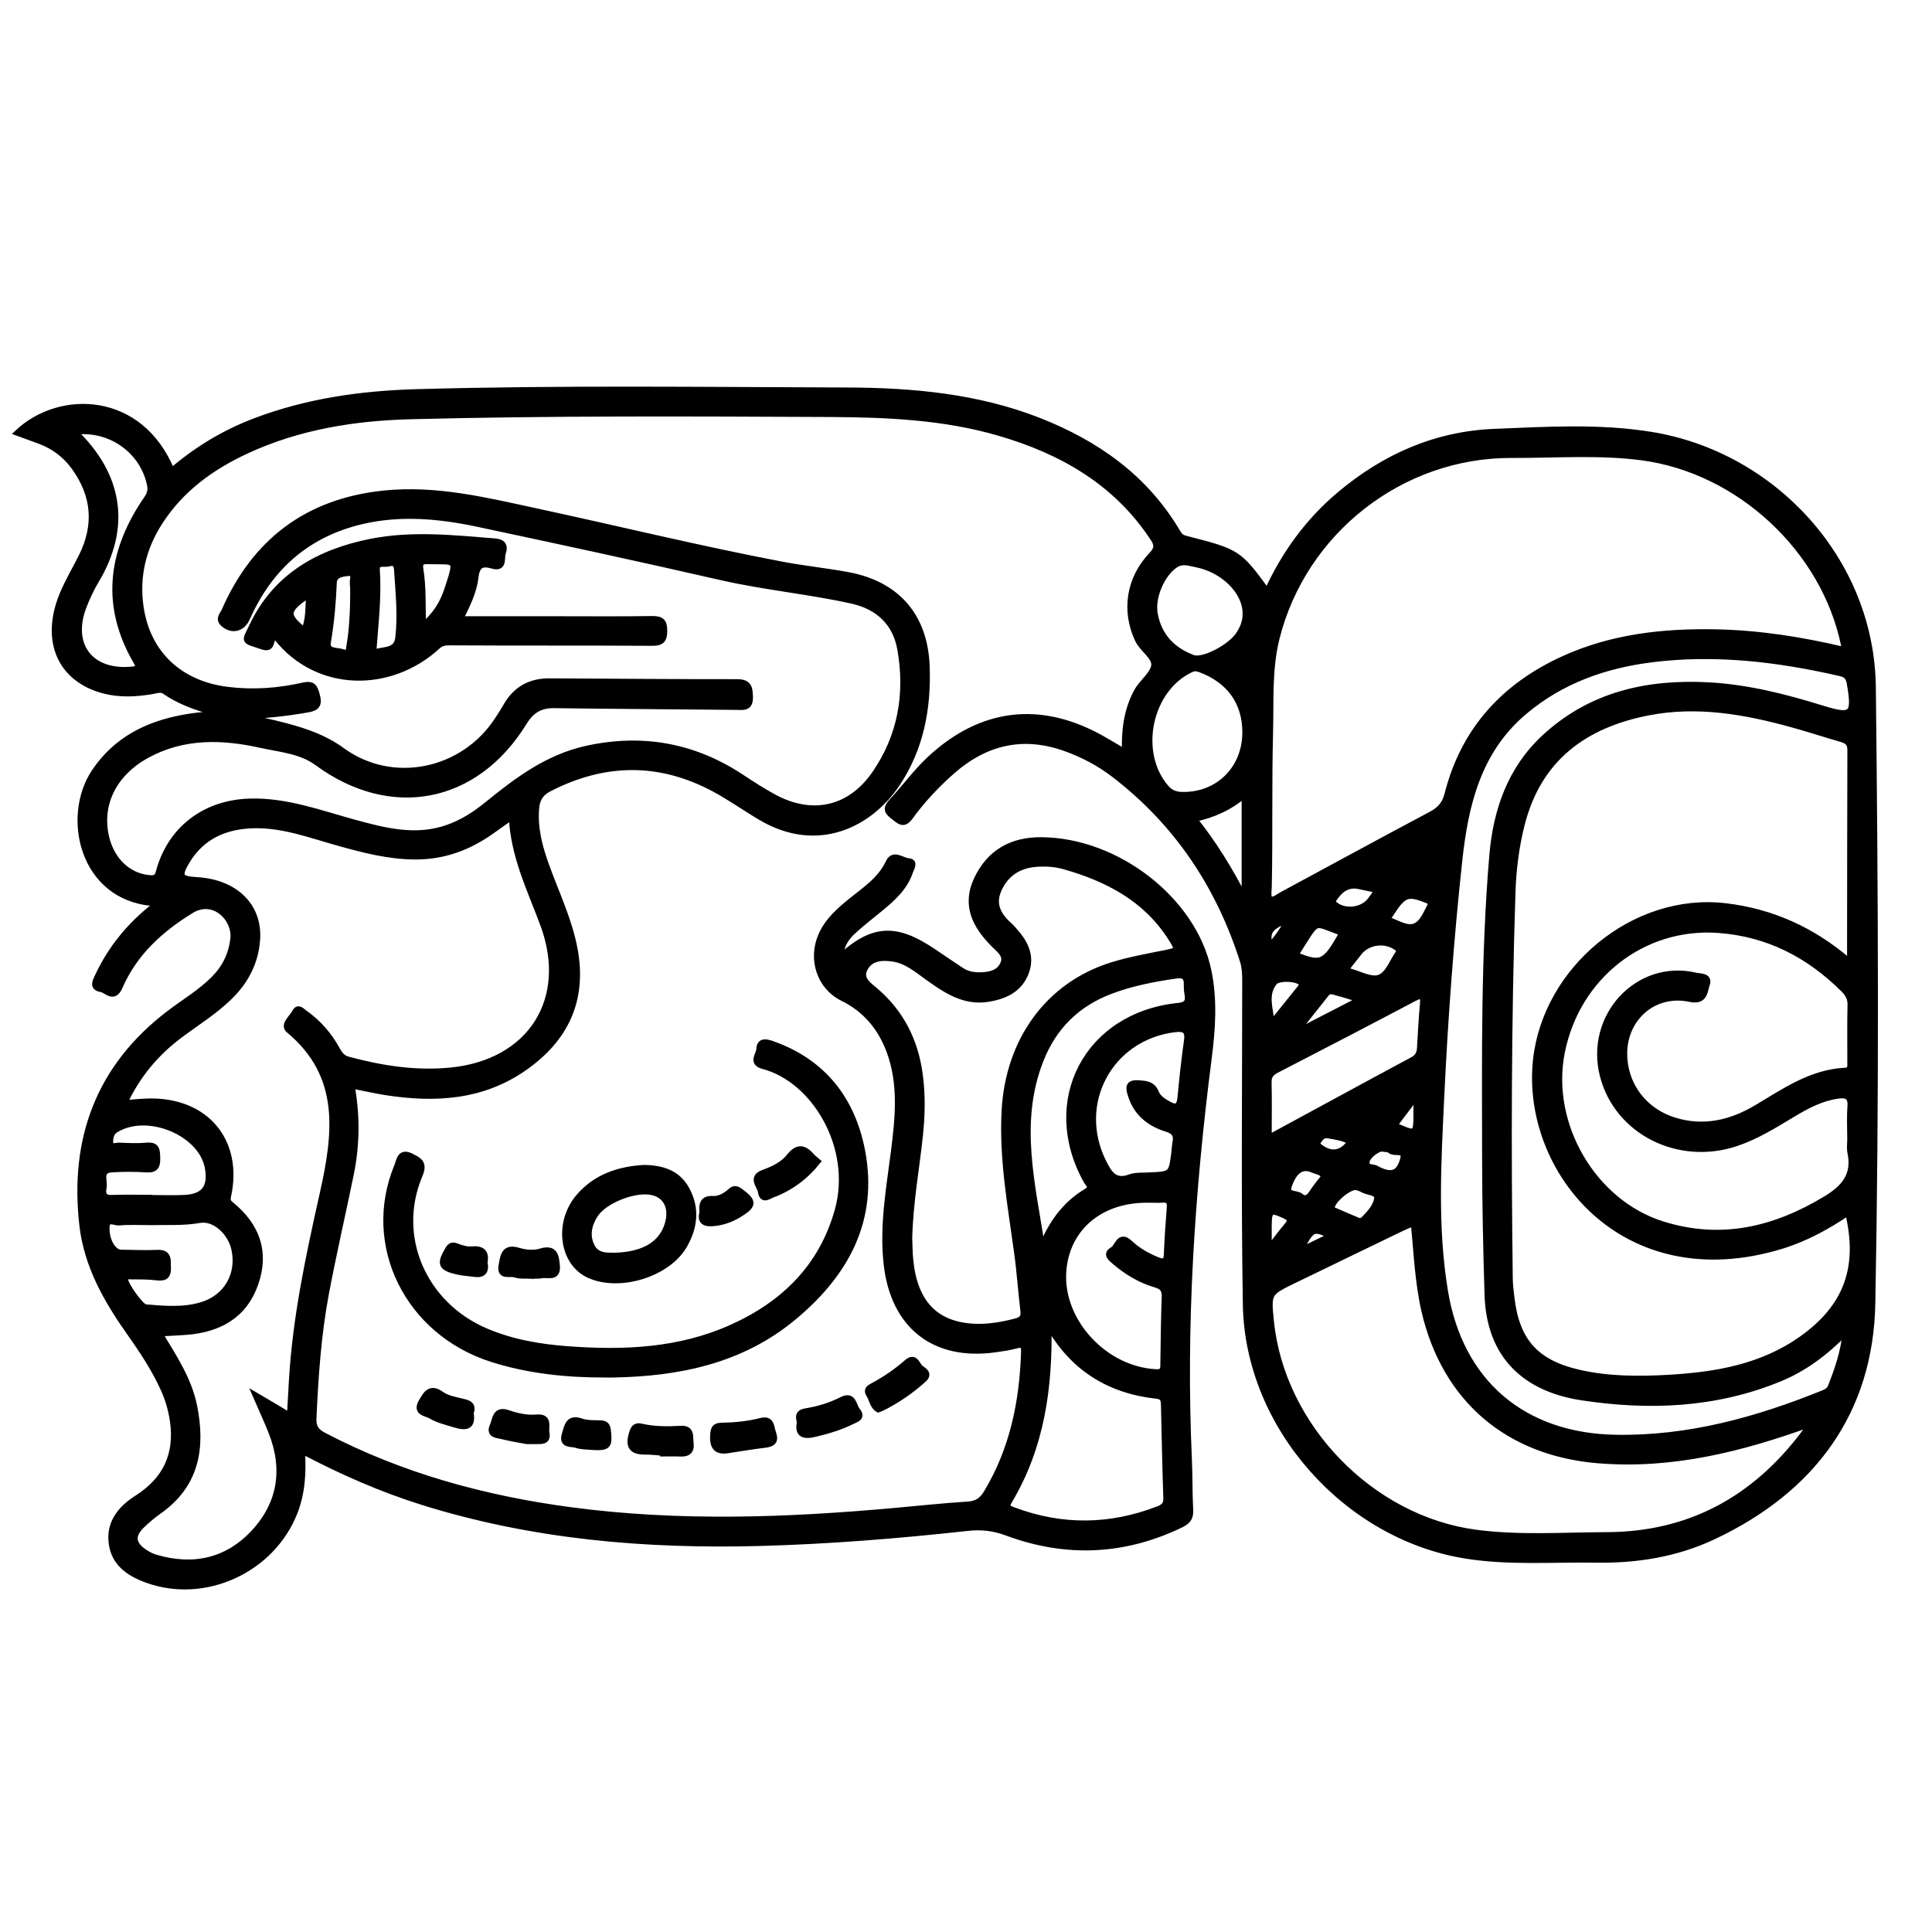 <?xml version="1.0" encoding="utf-8"?>
<!-- Generator: Adobe Illustrator 23.0.0, SVG Export Plug-In . SVG Version: 6.00 Build 0)  -->
<svg version="1.0" xmlns="http://www.w3.org/2000/svg" xmlns:xlink="http://www.w3.org/1999/xlink" x="0px" y="0px"
	 viewBox="0 0 3000 3000" style="enable-background:new 0 0 3000 3000;" xml:space="preserve">
<style type="text/css">
	.st0{opacity:0.51;}
	.st1{stroke:#000000;stroke-width:10;stroke-miterlimit:10;}
</style>
<g id="Layer_1" class="st0">
</g>
<g id="Layer_2">
	<g>
		<path class="st1" d="M468.6,2252.2c2.1,35.4,0.1,66.1-11.5,95.9c-34.9,89.2-139,137.4-228.9,104.7c-26.9-9.8-50.3-25.1-54.4-56.3
			c-4.3-32.2,14.5-54.2,39.3-69.9c44.8-28.5,63.1-68,55.8-120c-2.6-18-7.7-35.2-15.4-51.8c-14-30.4-32.4-58.1-51.6-85.3
			c-35.9-50.7-66.5-104.1-73.7-167.2c-15.3-134,25.9-245.5,135.1-328.6c23-17.5,48.2-32.3,68.8-53c17.5-17.5,27.8-38.1,30.6-63.1
			c3.5-31.6-30.7-66-66.2-44.1c-48.4,29.8-88.1,66.2-110.9,118.4c-9.1,20.9-19.2,5.2-28.5,3.6c-14.1-2.4-8.5-11.7-4.8-19.5
			c20.5-44.2,51-80.4,88.5-109.5c0.7-4.5-1.9-4.6-3.8-4.7c-109.2-9.2-136.3-133.9-89.9-203.1c33.3-49.7,81.9-73.9,138.9-84.1
			c20.7-3.7,41.5-5.6,62.9-5c-33.1-7.8-64.9-17.3-93.1-36.7c-6.1-4.2-14.1-1-21.2,0.2c-24.5,4-49,5.2-73.3-1.2
			c-57.4-15.2-85.1-60.5-73.2-118.8c6.6-32.6,24.7-60.1,39.1-89.1c24.3-49,20.1-95.1-11.7-139.1c-14-19.3-32.4-32.9-54.8-41
			c-10.8-3.9-21.5-7.8-32.9-12c65.8-61.7,190.3-58.6,238.7,60c38.9-33.5,81.8-59.4,129.3-77.5c80.9-30.8,165.2-42.7,251.1-45.1
			c222.5-6.3,445-3.3,667.5-2.6c101.7,0.3,202.8,9.3,298.8,47c89.2,35.1,164.5,88,214.4,172.2c2.9,4.9,5.7,9,12.4,10.7
			c82.7,21.2,82.7,21.3,127.8,82.7c26.6-58.6,63.2-109.2,112.1-150.5c69.7-58.9,149.6-94.3,241-97.9c81-3.3,162.5-8.4,243,4.7
			c189.2,30.7,341.7,194.5,343.9,391.5c3.6,318.9,5.3,637.9-0.8,956.7c-3.2,168.5-92.8,289.3-246.4,361.7
			c-58.5,27.6-119.9,37-183.5,36c-66.6-1-133.3,4.3-199.7-6.1c-186.3-29.1-339.3-200.6-342.5-389.4c-2.8-168.1-1-336.3-1-504.4
			c0-10.2-0.6-20.2-3.7-30c-37.1-116.4-102-213.7-199.1-288.6c-23-17.7-48.5-31.4-76.1-41.3c-65.6-23.6-124-10.4-175.8,34.7
			c-24.6,21.5-47.1,45.4-66.2,71.8c-9.5,13.1-15.5,7.2-23.9,0.6c-8.5-6.7-15.6-11.5-4.6-23.3c20.2-21.7,37.6-45.9,59.4-66.3
			c79.5-74.2,170.6-85.5,265.4-32.8c11.8,6.6,23.4,13.7,37.9,22.2c-1.2-34.6,2.9-65.6,18.2-94.2c7.9-14.8,25.2-26.7,27.2-40.7
			c2-14.1-18.4-25.5-25.5-40.8c-20.6-44.2-13.8-93.7,21.4-130.8c9.9-10.4,9-16.9,2-27.3c-57.5-86.8-141.4-134.6-238.7-163
			c-86.5-25.3-175.7-28.8-264.8-29.3c-216.7-1-433.4-2.1-650.1,3.5c-87.2,2.3-173.1,16.1-253.4,53.1
			c-54.9,25.3-102.6,59.7-135.9,111.5c-26.1,40.6-36.6,85.2-29.5,132.8c10.8,72.6,61.6,119.3,135.8,128.2c39.4,4.8,78.3,2,116.6-6.7
			c15.4-3.5,17.7,2,21.2,14.7c4,14.3,0,19.1-13.3,21.5c-36.2,6.5-72.7,10.1-109.7,11c25.9,3.9,51.2,9.4,76.3,16.1
			c30.4,8.2,59,17.9,85.9,37.5c78.7,57.3,188.9,33.9,242-47.7c4.7-7.3,9.5-14.5,13.8-22.1c14.8-25.7,37.2-37.7,66.4-37.6
			c97.1,0.5,194.2,1.4,291.3,1.3c17.7,0,19.4,7.8,19.8,22.5c0.4,17.7-9.9,15.3-21,15.2c-94.2-1-188.4-1.4-282.6-2.7
			c-22-0.3-35.8,8.2-47.4,27.1c-74.9,121.6-206.1,146.3-320.4,62.3c-25.7-18.9-58.2-21.1-88.3-27.8
			c-59.8-13.2-119.4-14.8-175.7,15.6c-52.6,28.4-76.8,77.5-64,129.5c8.7,35.7,34.8,59.7,66.7,62.5c8.2,0.7,12.7,0.4,15.4-9.5
			c17.9-66.9,71.7-107.3,141.1-109.3c57.1-1.6,109.3,18.3,162.9,32.9c47.7,13,95.5,25.2,144.9,7.6c22.9-8.1,42.8-21,61.4-36.2
			c46.3-37.7,93.7-73.1,153.8-86.3c86.6-19,166.7-4.5,240.6,44.5c16.3,10.8,32.8,21.4,49.9,30.7c59.3,32.1,118.3,19.5,156.8-35.8
			c40.8-58.7,52.4-125,40-194.7c-7.3-41.1-34.6-66.3-75.1-75.3c-67.1-14.9-135.7-21.1-202.8-36.4c-126.1-28.9-252.6-56.2-379.2-83.1
			c-59.1-12.5-119.1-18-178.9-4.1c-85,19.8-143.8,71.5-178.9,150.7c-7.4,16.7-23.5,20.6-36.6,8.5c-8-7.3-0.2-13.8,2.1-19.3
			c47.3-108.3,129.5-169.8,247.3-182c80.7-8.4,158.4,10.8,236.3,27.6c127.1,27.4,253.4,58.4,381.2,82.7c34.1,6.5,68.8,10,102.9,16.3
			c76.1,14.1,119.2,63.9,122,141.3c2.4,65.1-9.2,127.2-46,182.3c-41.2,61.6-121.9,104.3-210.5,52.2c-24.3-14.3-47.4-30.8-72.2-44.2
			c-85.6-46-171.6-44.9-257.7-0.5c-13,6.7-18.8,16.2-20,30.7c-2.6,31.2,5.2,60.3,15.6,89.1c15.4,42.8,35.4,83.9,44,129.1
			c14.9,78.9-13.6,139.4-77.6,184.2c-65.3,45.8-138.8,49.9-214.7,38.1c-17.1-2.7-34-6.6-53.9-10.5c8.6,47,8.1,92.9-1.3,138.5
			c-12.7,61.6-26.8,122.9-38.5,184.7c-12.1,64.2-16.5,129.2-19.4,194.4c-0.6,13.6,4.2,20.4,16.1,26.6
			c120.2,62.9,248.8,98,382.4,115.9c168.3,22.6,336.9,16.5,505.4,1.2c37.5-3.4,75-7.4,112.5-9.8c14.5-0.9,22.4-6.4,30-19.1
			c40.3-67.3,55.2-140.8,57.7-217.9c0.4-11.7-3-13.3-13.3-10.5c-10.4,2.8-21.3,4.3-32,5.8c-94.4,13.2-157.1-36.6-168-131.4
			c-6.8-59.3,3.8-117,11.2-175.1c6.7-52.8,12.1-105.4-7-156.7c-13.6-36.5-37.2-64.8-72.7-82.2c-34.9-17.1-49.4-59.4-33.2-96.7
			c9.9-22.7,27.8-38.4,46.5-53.6c21.8-17.6,45.6-32.9,58.3-60.1c7.1-15.2,20.6-2,30.6-1.4c10.2,0.6,3.7,10.4,1.9,15.6
			c-8.4,25.3-27.6,41.9-47.3,58.1c-13.9,11.5-28.4,22.5-41.6,34.8c-11.2,10.4-19.2,23.3-19.2,40.5c50.8-45.9,85.9-48,143.5-9.3
			c15,10.1,29.9,20.3,45,30.2c9.4,6.2,20.1,7.5,31.2,7.1c13.8-0.6,26.8-3.8,33.2-16.7c7.2-14.3-5-22.8-13.4-31.2
			c-28.7-28.6-46.1-60.5-27-101.2c19.6-41.5,53.5-60.8,99.4-60.6c117.1,0.5,235.7,92.3,259.1,200.8c10,46.1,6.6,92.6,0.7,138.5
			c-26.5,206.7-40.1,413.9-30.6,622.2c1.2,26.1,0.6,52.2,2,78.2c0.6,12-3.6,17.4-14.5,22.6c-88.3,42.6-178.5,46.2-269.7,12.3
			c-20.7-7.7-40.2-9.8-61.3-7.4c-107.3,11.8-214.9,20.5-322.9,23.4c-177,4.7-351.7-10.2-521.8-63.2
			C593.5,2312.4,531.9,2285.6,468.6,2252.2z M2863.5,1009.6c0.2-3.7,0.7-5.8,0.3-7.7c-30.4-148.7-163-272.2-314.3-292.1
			c-67.1-8.8-134.6-3.4-201.9-3.7c-171.9-0.8-324.3,118.7-365.8,285.2c-12,48.3-8.7,97.3-10,146.5c-2.1,79.7-0.3,159.3-2,238.9
			c-0.1,6.9-2.1,14.2,2,21c8.1,0.4,13.5-5,19.7-8.3c77-41.5,153.8-83.5,231.1-124.5c13.9-7.4,21.6-16.3,25.5-31.9
			c25.4-99.5,87.9-167.6,180.3-209.6c74.9-34,154.3-42.7,235.5-41.2C2731.3,983.5,2797.4,993.9,2863.5,1009.6z M2870.1,1492.4
			c1.8-3.6,3-4.7,3-5.9c0.2-107.3,0.1-214.5,0.5-321.8c0.1-11.3-5.5-15-14.7-17.6c-25-7.2-49.8-15.4-74.9-22.3
			c-73.8-20.5-148.5-33.8-225.1-18.8c-98.8,19.3-169.9,71.3-196.1,173.1c-9,35.2-13.5,71.2-14.6,107.4
			c-6.5,199.2-6.7,398.5-4.2,597.8c0.1,10.8,1.5,21.7,2.8,32.4c8.1,66.7,38.6,100.1,104.9,115.2c46.4,10.6,93.5,10.5,140.6,7.8
			c73-4.3,143.9-16.5,205.6-60.2c69.9-49.6,92.9-111.4,72-197.3c-32.7,22.2-66.8,40.9-104.4,52.3
			c-245.2,74.4-398.3-118.9-380.1-288.2c15.1-140.9,151.9-255.4,293.8-238.8C2751.2,1416,2814,1444.5,2870.1,1492.4z M450.5,2199.1
			c1.2-20.8,2.1-38,3.1-55.1c5.7-97.9,26.1-193.3,47.5-288.7c20.6-92.2,34.1-184.3-52.3-256c-9.5-7.9,5.1-18.6,9.6-27.4
			c4.6-8.9,10-1.7,14,1.1c21.1,14.7,37.7,33.7,50.2,56.2c4.2,7.6,8.1,13.9,18.2,16.6c52.2,14,104.7,22.2,158.9,16.9
			c124.8-12.2,187.2-110.9,144.2-227.1c-19.9-53.9-46.2-106.1-48.9-168.1c-11.8,8.4-21.1,15-30.4,21.6
			c-36.1,25.9-74.8,40.8-120.7,40.5c-40.6-0.3-78.5-10.2-116.8-20.8c-43.8-12.1-86.8-28.8-133.2-27.7
			c-43.9,1.1-80.7,16.9-104.1,55.9c-14,23.4-10.9,28.5,15.8,30c59.5,3.5,97,40.2,93.3,92.1c-2.5,34.7-17.4,63.7-42.2,88.1
			c-23.9,23.5-52.5,40.9-79.1,61c-36.3,27.5-64.7,61.3-85.2,105.2c15-1.1,27.1-2.5,39.2-2.7c88-1.5,140.8,61.5,122.2,146.6
			c-1.6,7.5,0.6,10.2,5.4,14.1c39.4,32.4,54.1,73,36.9,121.8c-17.5,49.8-56.8,70.7-107,74.6c-13.2,1-26.5,1.5-42,2.4
			c22.8,37.8,45.9,72.3,54.1,113.7c12.8,64.3,3.4,121.2-54.3,162c-9.4,6.7-18.4,14.1-26.7,22.2c-16.5,15.9-15.1,29.7,4.1,42.5
			c5.3,3.6,11.4,6.6,17.5,8.4c58.8,17.3,111.7,5.4,153-39.3c41.3-44.7,49.8-98.2,27.3-155.5c-6.8-17.4-14.8-34.4-24.4-56.6
			C417.9,2179.4,432.6,2188.3,450.5,2199.1z M2873.4,1768.5c0-16.7-1-33.4,0.3-50c1.3-17-6.8-19.5-20.7-17.4
			c-25.7,3.8-47.9,15.7-69.7,28.8c-27.9,16.8-55.4,34-86.5,44.6c-89.6,30.6-185-17.2-207.5-104.2c-23.7-91.7,54.2-176,143.6-155
			c6.8,1.6,21.7,0.2,17.1,13c-3.6,10-2.5,27.5-25.7,22.5c-55.4-12-102.7,29-102.6,85.5c0.1,47.9,30.5,89.1,77.7,103.8
			c46,14.3,88.6,4.2,128.9-19.8c42.8-25.5,84.1-54.6,136.5-57.3c10.1-0.5,8.7-7.7,8.7-14c0.1-29.7-0.4-59.4,0.3-89.1
			c0.2-10.6-4.5-17.7-11.4-24.5c-53.9-53.4-117.3-86.1-193.8-91.7c-117.4-8.6-220.3,71.6-243.8,190.4
			c-22.1,111.8,48.6,233.2,155.8,267.1c91.5,29,175.3,9,255.2-39.4c27.9-16.9,45.1-36.9,38-71.5
			C2872.2,1783.3,2873.4,1775.8,2873.4,1768.5z M2195.6,1898.3c-8.5,3.8-15.1,6.5-21.6,9.6c-54.7,26.4-109.3,52.9-164,79.4
			c-41.4,20.1-41.4,20.1-36.8,64.9c16.6,163.1,155.6,306.6,318.2,328.1c67.8,9,136,4,204,3.8c128.5-0.5,229.6-56.1,306.3-158.1
			c3.1-4.1,5.2-9,8.7-15.2c-107.7,38.9-214.2,65.4-327.2,56.5c-141-11.1-239-94.4-271-231.7
			C2202,1991.1,2200.2,1945.5,2195.6,1898.3z M1411.5,1922.4c0.4,8,0.3,21.1,1.6,34.1c6.4,66,38.6,100.4,97.9,103.9
			c22.5,1.3,44.7-2.5,66.6-8.2c9-2.3,13.1-6.3,11.9-16.6c-3.7-30.2-5.6-60.6-9.8-90.7c-10-73.1-23.4-145.7-19.4-220.2
			c5.9-109.1,68.1-195.2,167-225.7c26.2-8.1,53.4-13,80.4-18.4c22.5-4.5,23.4-4.9,10.5-25c-39.1-60.9-98.5-91.7-165.7-110.8
			c-14.1-4-28.6-4.8-43.1-3.8c-27.6,2-48.1,15.2-59.3,40.8c-10.5,24.1,1.2,41.7,18.7,57.1c2.2,1.9,3.9,4.3,5.9,6.4
			c17,18.8,27.7,39.9,17.7,65.3c-10.1,25.6-32.1,35.8-57.8,40c-36.4,6-64.2-12.4-91.6-31.8c-17.7-12.5-34.3-27.5-56.6-30.7
			c-17-2.5-35.2-1.4-44,15.8c-8.7,16.9,7,26.4,17.4,35.4c39.1,33.9,60.6,76.5,67.8,127.4c4.6,32.6,3.9,65,0.4,97.5
			C1422.6,1815.2,1413,1865.9,1411.5,1922.4z M2866.6,2067.3c-33,33.5-65.4,57.4-103.2,73c-99.5,41-203.3,45-307.4,29.1
			c-85.9-13.2-142.8-63.1-145.8-158.6c-2.2-71-3.7-142-3.8-213c-0.2-156.5-2.1-313.1,11.2-469.2c5.9-69.6,27.9-133.7,80.5-182.7
			c71.9-66.8,159.6-86.5,254.9-81.4c60.5,3.3,118.6,18.1,176.1,35.9c47.4,14.7,52.3,10.1,43.4-40.2c-1.6-9.1-5.6-13.2-14.9-15.3
			c-96.5-22.1-193.7-33.9-292.6-21.5c-73.2,9.2-140.6,32.9-198,81.2c-72.4,60.9-92.1,144.9-101.5,232.7
			c-13.1,121.7-22.1,243.9-27.9,366.2c-4.7,100.5-10.8,201.2,5.8,301.5c23.4,142.1,121.7,225.5,265.6,227.9
			c113.1,1.9,218.5-27.3,321.8-69c5.8-2.4,10.1-4.7,12.5-10.5C2853.3,2127.7,2862.7,2101.9,2866.6,2067.3z M1627.7,2056
			c2.1,97.4-10.6,190.2-61,274.6c-6.1,10.3,0.1,12.2,7.3,14.9c75,28.1,149.8,27.1,224.4-1.6c8-3.1,13.4-6.9,13-17.1
			c-1.6-48.4-2.6-96.9-3.7-145.3c-0.2-8-1.4-13.4-11.5-14.5C1721.4,2158.8,1664.7,2122.9,1627.7,2056z M1787.2,1862.6
			c-2.9,0-5.8,0-8.7,0c-72.3,0.8-123.4,45.7-127.8,112.2c-5.1,77.4,64.4,152.3,144.1,156.3c13.2,0.7,11.9-7,12-14.9
			c0.7-34,0.7-68,2.1-102c0.5-11.4-3.2-16.6-14.1-19.8c-23.9-6.9-44.9-19.6-63.8-35.8c-6.1-5.2-14.2-11.3-2.7-17.8
			c7.9-4.5,9.9-25.3,25.9-10.2c12.2,11.5,26.7,19.8,42.2,26.1c8.2,3.4,15.3,4.6,15.8-8.5c1-24.6,2.6-49.1,4.6-73.6
			c0.8-10-3.3-12.8-12.4-12.1C1798.8,1863,1793,1862.6,1787.2,1862.6z M1617.8,1937.6c14.4-36.6,35.6-66.9,69.4-87.1
			c11-6.6,3-11.9-0.1-17.5c-68.3-123.3,1.4-256.3,142.6-270.7c19.6-2,15.2-13.3,13.8-24.1c-1.4-10.6,4.3-26.9-17.6-23.7
			c-34.5,4.9-68.6,11.6-101.1,23.8c-52.1,19.6-88.8,55.3-109.4,107.8C1577.1,1743.5,1603.1,1840.1,1617.8,1937.6z M1969.7,1761.8
			c3.8,3.1,6.5,2.1,9.1,0.7c71.7-38.8,143.2-77.9,215-116.4c8.2-4.4,11-10.4,11.5-18.9c1.3-22.4,2.4-44.7,4.5-67
			c1.2-13.1-0.4-17.6-14.4-10.2c-70.8,37.4-141.8,74.3-213,111c-8.7,4.5-13.1,9.2-12.9,19.6
			C1970.2,1707.9,1969.7,1735.4,1969.7,1761.8z M1785.2,1825.5c34.2-1.6,34.3-1.6,38.7-36.2c0.6-5,0.7-10.1,1.7-15.1
			c2.4-12-1.7-18-14.1-21.8c-25.2-7.8-45.1-23-54.2-49c-6.9-19.6-3.2-22.7,17.4-20.4c10.5,1.1,16.2,4.6,20.2,14.3
			c3.3,8.1,11.2,12.9,18.8,17.3c11.8,6.8,18.1,5.4,19.6-9.7c2.8-29.5,5.9-59,10.1-88.3c2.6-17.7-4.5-20.7-20.2-18.7
			c-100.6,12.9-155.5,115.7-110.3,206.6c8.9,17.8,17.6,33,42.2,23.8C1764.2,1825,1775.1,1826.3,1785.2,1825.5z M1934.1,1137.3
			c0-47.2-24.9-81.6-70.7-98.4c-5.2-1.9-9-2.2-14.2,0.2c-65.6,30.5-86.5,129.7-38.7,184.6c6.6,7.6,14.3,10.7,24.7,11
			C1891.3,1236.1,1934,1194.4,1934.1,1137.3z M235.4,1897.4c-18.9,0-35-1-50.7,0.5c-6.5,0.6-19-8-19.6,7.9
			c-0.8,20.4,10.3,39.5,22.7,39.7c18.8,0.3,37.6,1.1,56.4,0.3c18.6-0.8,15.7,11.3,16.2,22.9c0.6,15.4-7.7,15.6-19.4,14.2
			c-12.2-1.4-24.6-1.2-36.8-1.3c-3.9,0-9.1-1.3-10.1,5.1c-1.1,7,24.3,43.1,31.8,43.7c29.6,2.4,59.4,5.2,88.3-3.8
			c38.3-11.9,58.6-47.8,50.1-86.9c-6-27.2-31.2-49.7-54.1-45.7C284.2,1898.6,258.3,1896.7,235.4,1897.4z M114.9,670.2
			c72,68.6,82.9,149.3,33.9,231.1c-7.8,13-14.2,26.9-19.6,41c-22.6,59.7,11.2,103.6,74.8,97.9c11-1,13.9-2.9,7.5-13.9
			c-48.7-84.2-39.8-165.8,12.3-245c5.5-8.3,11.9-15.4,9.7-27.3C223.5,700.4,171.5,662.3,114.9,670.2z M1934.5,952
			c-0.2-33.9-34.8-68.2-77.7-76.3c-10.4-2-20.8-6-31.5,0.9c-21.1,13.6-37.3,50.2-32.6,76.4c6.1,34.7,27.5,56.9,59.5,68.9
			c15.7,5.9,57.6-16,71-35.4C1930.2,976.2,1935,964.9,1934.5,952z M231.8,1860.3c0,0.1,0,0.2,0,0.3c18.1,0,36.1,0.7,54.2-0.1
			c31-1.4,42.4-16.2,37.2-46.8c-9.5-55.2-94.6-90.4-144-59.6c-7.9,4.9-8.8,13.8-8.4,20.9c0.4,8.2,9.2,4.1,14.1,4.3
			c14.4,0.6,29,1.3,43.3,0c15.5-1.4,15.2,7.4,15.6,18.5c0.4,12.4-2.2,18.6-16.5,17.7c-18-1.2-36.2-1.2-54.1,0
			c-20.2,1.4-10.5,18.3-12.7,28.6c-2,9.3-0.2,16.9,12.8,16.4C192.8,1859.8,212.3,1860.3,231.8,1860.3z M1853.4,1271.4
			c31.2,38.8,55.6,78.8,79.6,125.4c0-57.6,0-108.6,0-163.4C1909,1253.5,1883.9,1265,1853.4,1271.4z M2171.8,1480.3
			c2-4.6,0.6-6.5-2-8.5c-17.5-13.8-45.4-10.8-59.4,6.6c-5.4,6.8-10.7,13.6-16.1,20.4c-3.4,4.2-4,8.4,1.8,10
			c15.1,4.2,32.5,14,45.2,9.9C2156.4,1513.7,2162.3,1492.8,2171.8,1480.3z M2111.3,1896.9c2.3-1,4.7-1.3,6.1-2.7
			c9.7-9.8,20.2-21.2,21.4-33.9c0.9-9.9-15.6-9-23.7-14.1c-2.4-1.5-5.3-2-8-3c-10.6-3.6-41.2,21.9-39.3,32.8
			c0.2,1.2,1.1,2.7,2.1,3.2C2083.6,1885.2,2097.5,1891.1,2111.3,1896.9z M2084.9,1448.3c-49.2-16.7-35.6-24.6-73.9,34.5
			C2051.5,1499.8,2058.1,1496.7,2084.9,1448.3z M1974.4,1590.1c14.5-18,29-35.9,43.4-53.9c2.2-2.8,5.2-5.5,3.2-9.5
			c-4.1-8.3-35.8-9.6-42.1-2.1C1962.5,1544.2,1972.4,1567,1974.4,1590.1z M2221.9,1405.4c-0.6-2.6-0.6-5.9-1.7-6.3
			c-12.7-4.7-27.8-12.3-38.9-6c-11.5,6.6-18.3,21.4-27,32.7c-0.3,0.4,1.1,2.9,2,3.2c13.4,4.7,28.1,14.5,40.6,9.8
			C2209.4,1434.1,2215.2,1417.8,2221.9,1405.4z M2015.4,1598c0.9,1,1.7,2,2.6,2.9c30.5-15.7,60.9-31.4,95-49
			c-15.3-4.6-25.5-8-36-10.7c-5.9-1.5-12.4-5.2-17.9,1.7C2044.6,1561.3,2029.9,1579.6,2015.4,1598z M2139.8,1381.8
			c-11.6-2.4-20.5-4.3-29.5-6.2c-17.4-3.6-28.9,5-38.1,18.2c-2.5,3.6-4.9,6.8,0,10.9c15.6,13,43.3,10.1,55.9-6.4
			C2131.5,1393.9,2134.7,1389.1,2139.8,1381.8z M2057.1,1826.5c-4.9-7.6-12.8-7.9-19.1-10.7c-15.9-6.9-28.9,1.4-37,25.5
			c-5.3,15.8,12.1,11,18.3,16.5c6.3,5.6,12.5,3.5,17.5-4.2C2042.9,1844,2050.4,1835.3,2057.1,1826.5z M2146.6,1783.2
			c-7.3-0.8-23,10.8-24.7,19.6c-2.4,12.6,9.8,8.7,15.4,12.3c2.4,1.5,5.1,2.7,7.8,3.8c17.7,7.1,28.5,2.3,34.1-19.1
			c4.4-16.9-13.9-7.9-20.1-13.6C2156.4,1783.6,2150.9,1784.1,2146.6,1783.2z M1969.7,1934.1c3.6-0.9,5.4-0.7,6.1-1.5
			c7.6-9.5,14.7-19.5,22.7-28.7c7-8.1,6.6-12.1-4-16.9c-21.5-9.8-24.4-8.6-24.8,15.2C1969.6,1912.6,1969.7,1923.1,1969.7,1934.1z
			 M2199.8,1700.9c-14.5,19.2-24.8,32.7-35.2,46.5c34.8,15.7,35.1,15.5,35.2-19.3C2199.8,1721.2,2199.8,1714.3,2199.8,1700.9z
			 M2097.5,1772.9c-11.4-6.8-23.6-8.3-35.5-10.3c-7.8-1.3-11.8,3.8-15.4,9.5c-2.2,3.4-2.2,5.4,1.7,8.5
			C2066,1794.8,2083.5,1793,2097.5,1772.9z M2067.4,1919c-28.7-13.8-30.5-12.8-49.5,24C2035.1,1934.7,2049.4,1927.8,2067.4,1919z
			 M1971.9,1468.9c12.1-11.5,20-24.8,30.1-41.8C1980.2,1435.7,1962.6,1442,1971.9,1468.9z"/>
		<path class="st1" d="M426.7,988.8c-8.9,1.6-1.9,20.6-18.7,14.9c-30.4-10.3-28.2-5.9-15.9-31.7c36.8-77.4,103.7-114.4,184-130.4
			c64-12.7,128.4-5.6,192.7-0.5c11.3,0.9,15.6,6.5,11.7,17.2c-3,8.4,3,25.2-16.3,19.6c-17.7-5.2-24.3,1.1-26.3,19.1
			c-2.6,22.1-12.9,42.4-23.9,64.9c51.7,0,100.1,0,148.5,0c50,0,100,0.5,150-0.3c13.9-0.2,18.7,3.5,18.6,18
			c-0.1,14.2-4.3,18.3-18.4,18.2c-105.1-0.6-210.2-0.1-315.2-0.7c-7.9,0-12.9,1.3-18.7,6.5c-73.4,67.1-185.6,65.9-248.7-13.5
			C429.4,989.4,427.7,989.2,426.7,988.8z M579.2,1014.2c15.9-6.3,36.9-0.8,39.6-23.9c4.1-35.4,0.3-70.7-2-106.1
			c-0.6-8.6-4.6-12.2-12.5-9.7c-7.2,2.2-20.4-3.5-19.5,10.7C587.7,927.7,582.4,969.9,579.2,1014.2z M548.5,940.3
			c0-11.5,0.8-23.1-0.3-34.6c-0.6-5.9,4.6-17.4-7.1-16.3c-8.9,0.9-22.6,2.1-23.1,15c-1.3,31-3.9,61.7-9.2,92.4
			c-2.9,16.5,14.2,12.9,23,16.2c11.4,4.3,10.2-5.6,11.5-12.4C546.8,980.6,547.8,960.5,548.5,940.3z M656.5,973
			c20.2-18.7,30.6-33.4,39.2-59.8c16-48.5,12.3-40.9-32-42.2c-9.7-0.3-12.8,3.3-11.3,12.7C657,912.2,655.6,941.1,656.5,973z
			 M480.3,922.4c-37.3,24.8-38,32.9-7.7,57.2C480.3,961.9,478.9,943.5,480.3,922.4z"/>
		<path class="st1" d="M939.9,2134c-59.7,0.1-118.7-5.8-175.8-24c-130.9-41.6-197.5-177.2-147-299.1c3.6-8.7,4.1-23.7,21.6-14.8
			c12.9,6.5,20.1,10.7,12.5,28.6c-40.1,94.8,5.4,200.9,102.6,242.6c41,17.6,84.6,25,128.8,28.2c86.8,6.4,172.7,2.7,253.6-33.7
			c81.1-36.4,140.2-94,164.9-182c27.4-98.1-35.8-203.7-115.6-224.7c-19.4-5.1-6.3-17.2-6.1-25.6c0.3-13,9.4-11.6,18.7-8.4
			c79.4,27.7,124.8,86,140.2,165.8c20.9,108.5-26.3,192.2-107.2,259c-81,66.9-178.1,86.5-280.3,88.1
			C947.1,2134.1,943.5,2134,939.9,2134z"/>
		<path class="st1" d="M1000.1,1813.9c28.2,0.4,51.7,7.9,65.5,32.9c16.2,29.3,12.7,58.8-3.3,86.7c-25.5,44.6-100.4,67.5-147.4,46.1
			c-41.7-19-50-81.4-15.5-121.3C926.2,1827.3,962,1816.1,1000.1,1813.9z M955.6,1950.2c44-1.5,70.9-17.6,80.8-46.8
			c8.7-25.8-0.1-46.5-22.1-52.3c-26.5-6.9-75.7,11.8-90.6,35c-9.9,15.4-13.6,32.5-5.2,49.3C926.6,1951.8,943.3,1950.1,955.6,1950.2z
			"/>
		<path class="st1" d="M1269.1,1803.6c-18.9,23.6-41.8,40.5-69.3,50.9c-6.2,2.3-15.8,10.6-17.9-3.9c-1.4-9.8-16.3-22.1,4.1-29.4
			c15.1-5.4,30-12.6,39.9-25c12.1-15.2,21.8-14.5,33.6-1.2C1262.1,1798.1,1265.7,1800.6,1269.1,1803.6z"/>
		<path class="st1" d="M1030,2255.5c-9.4-0.6-18.8-1.9-28.1-1.8c-19.8,0.2-26.4-7.4-20.4-27.4c2.7-9,5.5-12.8,14.3-10.7
			c20,4.6,40.3,4.6,60.5,3.4c18.1-1.1,14.3,11.2,15.7,21.3c1.7,12.7-4.1,17-16,16.4c-8.6-0.4-17.3-0.1-26-0.1
			C1030,2256.2,1030,2255.8,1030,2255.5z"/>
		<path class="st1" d="M1132.9,2251.1c-21.5,4.3-26.7-5.6-25-25.1c0.9-9.9,4.8-11.6,13.3-11.8c20.2-0.4,40.3-2.3,59.8-7.3
			c17.3-4.5,15.6,8.6,19.1,18.3c4.4,12.2-0.2,16.4-11.8,17.8C1169.8,2245.2,1151.3,2248.3,1132.9,2251.1z"/>
		<path class="st1" d="M1242.5,2208.1c-3.5-10.6-0.7-14.8,9-16.3c19.3-3.1,38.1-8.8,55.6-17.7c18.3-9.3,17.5,8.9,23.7,16.3
			c9,10.9-1.7,13.1-8.4,16.5c-17.5,8.8-36.2,14.2-55.2,18.9C1249.4,2230.3,1238.1,2228.7,1242.5,2208.1z"/>
		<path class="st1" d="M1363.7,2188.1c-8.4-5-9-15.3-13.8-22.8c-4.7-7.3,0.2-10,5.7-13c19.1-10.2,36.8-22.3,53.1-36.6
			c12.5-11,14.9,4.8,20.9,9.3c4.7,3.4,13.9,8.1,4.4,16.7c-19.9,17.9-41.7,32.9-65.7,44.7C1367.1,2187,1365.7,2187.4,1363.7,2188.1z"
			/>
		<path class="st1" d="M825.1,1980.6c-8.6-0.5-17.9,0.7-25.7-2c-7.4-2.6-23.6,4.8-20.2-13.5c2.6-13.9,3.3-29.6,26-22.6
			c10.6,3.3,23.8,4.4,34.1,1.2c22.5-6.9,23.7,7.4,25.1,21.8c1.9,20.3-14.7,12.3-24.2,14.5c-4.8,1.1-10,0.2-15.1,0.2
			C825.1,1980.3,825.1,1980.5,825.1,1980.6z"/>
		<path class="st1" d="M818.1,2237.4c-9.6-1.9-24.4-4.1-38.9-7.8c-7.2-1.8-20-1.6-13.8-15.4c4.4-9.8,3.6-26.5,23.3-19.7
			c14.2,4.9,29.3,8.3,44.4,7c20.6-1.8,13.3,13.7,15.1,23.3c2.6,13.9-7.5,12.5-16.1,12.6C829.2,2237.4,826.3,2237.4,818.1,2237.4z"/>
		<path class="st1" d="M730.5,2194.1c3.7,21.8-7.3,22.8-24.7,17.4c-12.4-3.8-25.2-6.6-36.3-13.3c-7.6-4.6-24.5-4.4-14.5-21.6
			c7.2-12.4,13.3-23.4,30.6-10.8c8.9,6.4,21.3,8.2,32.4,11C727.5,2179,735.1,2181.4,730.5,2194.1z"/>
		<path class="st1" d="M1091.1,1883.2c-1.1-12.8,0.1-22,16.3-21.1c10.1,0.5,19.4-5.1,27.1-11.9c5.3-4.7,8.8-4.4,14.6-0.1
			c21.5,15.7,21.4,21.3-1.6,35.4c-12.5,7.6-25.9,12.4-40.5,13.5C1095,1900,1087.1,1896.8,1091.1,1883.2z"/>
		<path class="st1" d="M912.7,2246c-2.3-0.3-10.5-0.2-17.8-2.7c-7.8-2.6-23,1.4-17.4-16.5c3.9-12.7,5.5-26,24.9-19.3
			c8.6,2.9,18.4,2.8,27.7,2.9c8.4,0.1,12.7,1.5,13.6,11.5C946,2246.6,944.8,2248.4,912.7,2246z"/>
		<path class="st1" d="M752,1960.4c3,13.9-2.4,19.4-15.9,17.3c-8.5-1.3-17.2-1.5-25.5-3.5c-25.9-6-27.8-11.5-14.6-33.9
			c3.7-6.3,6.8-7,13.4-4.5c7.3,2.8,15.5,5.4,23,4.6C748.6,1938.9,755,1944.9,752,1960.4z"/>
	</g>
</g>
</svg>
